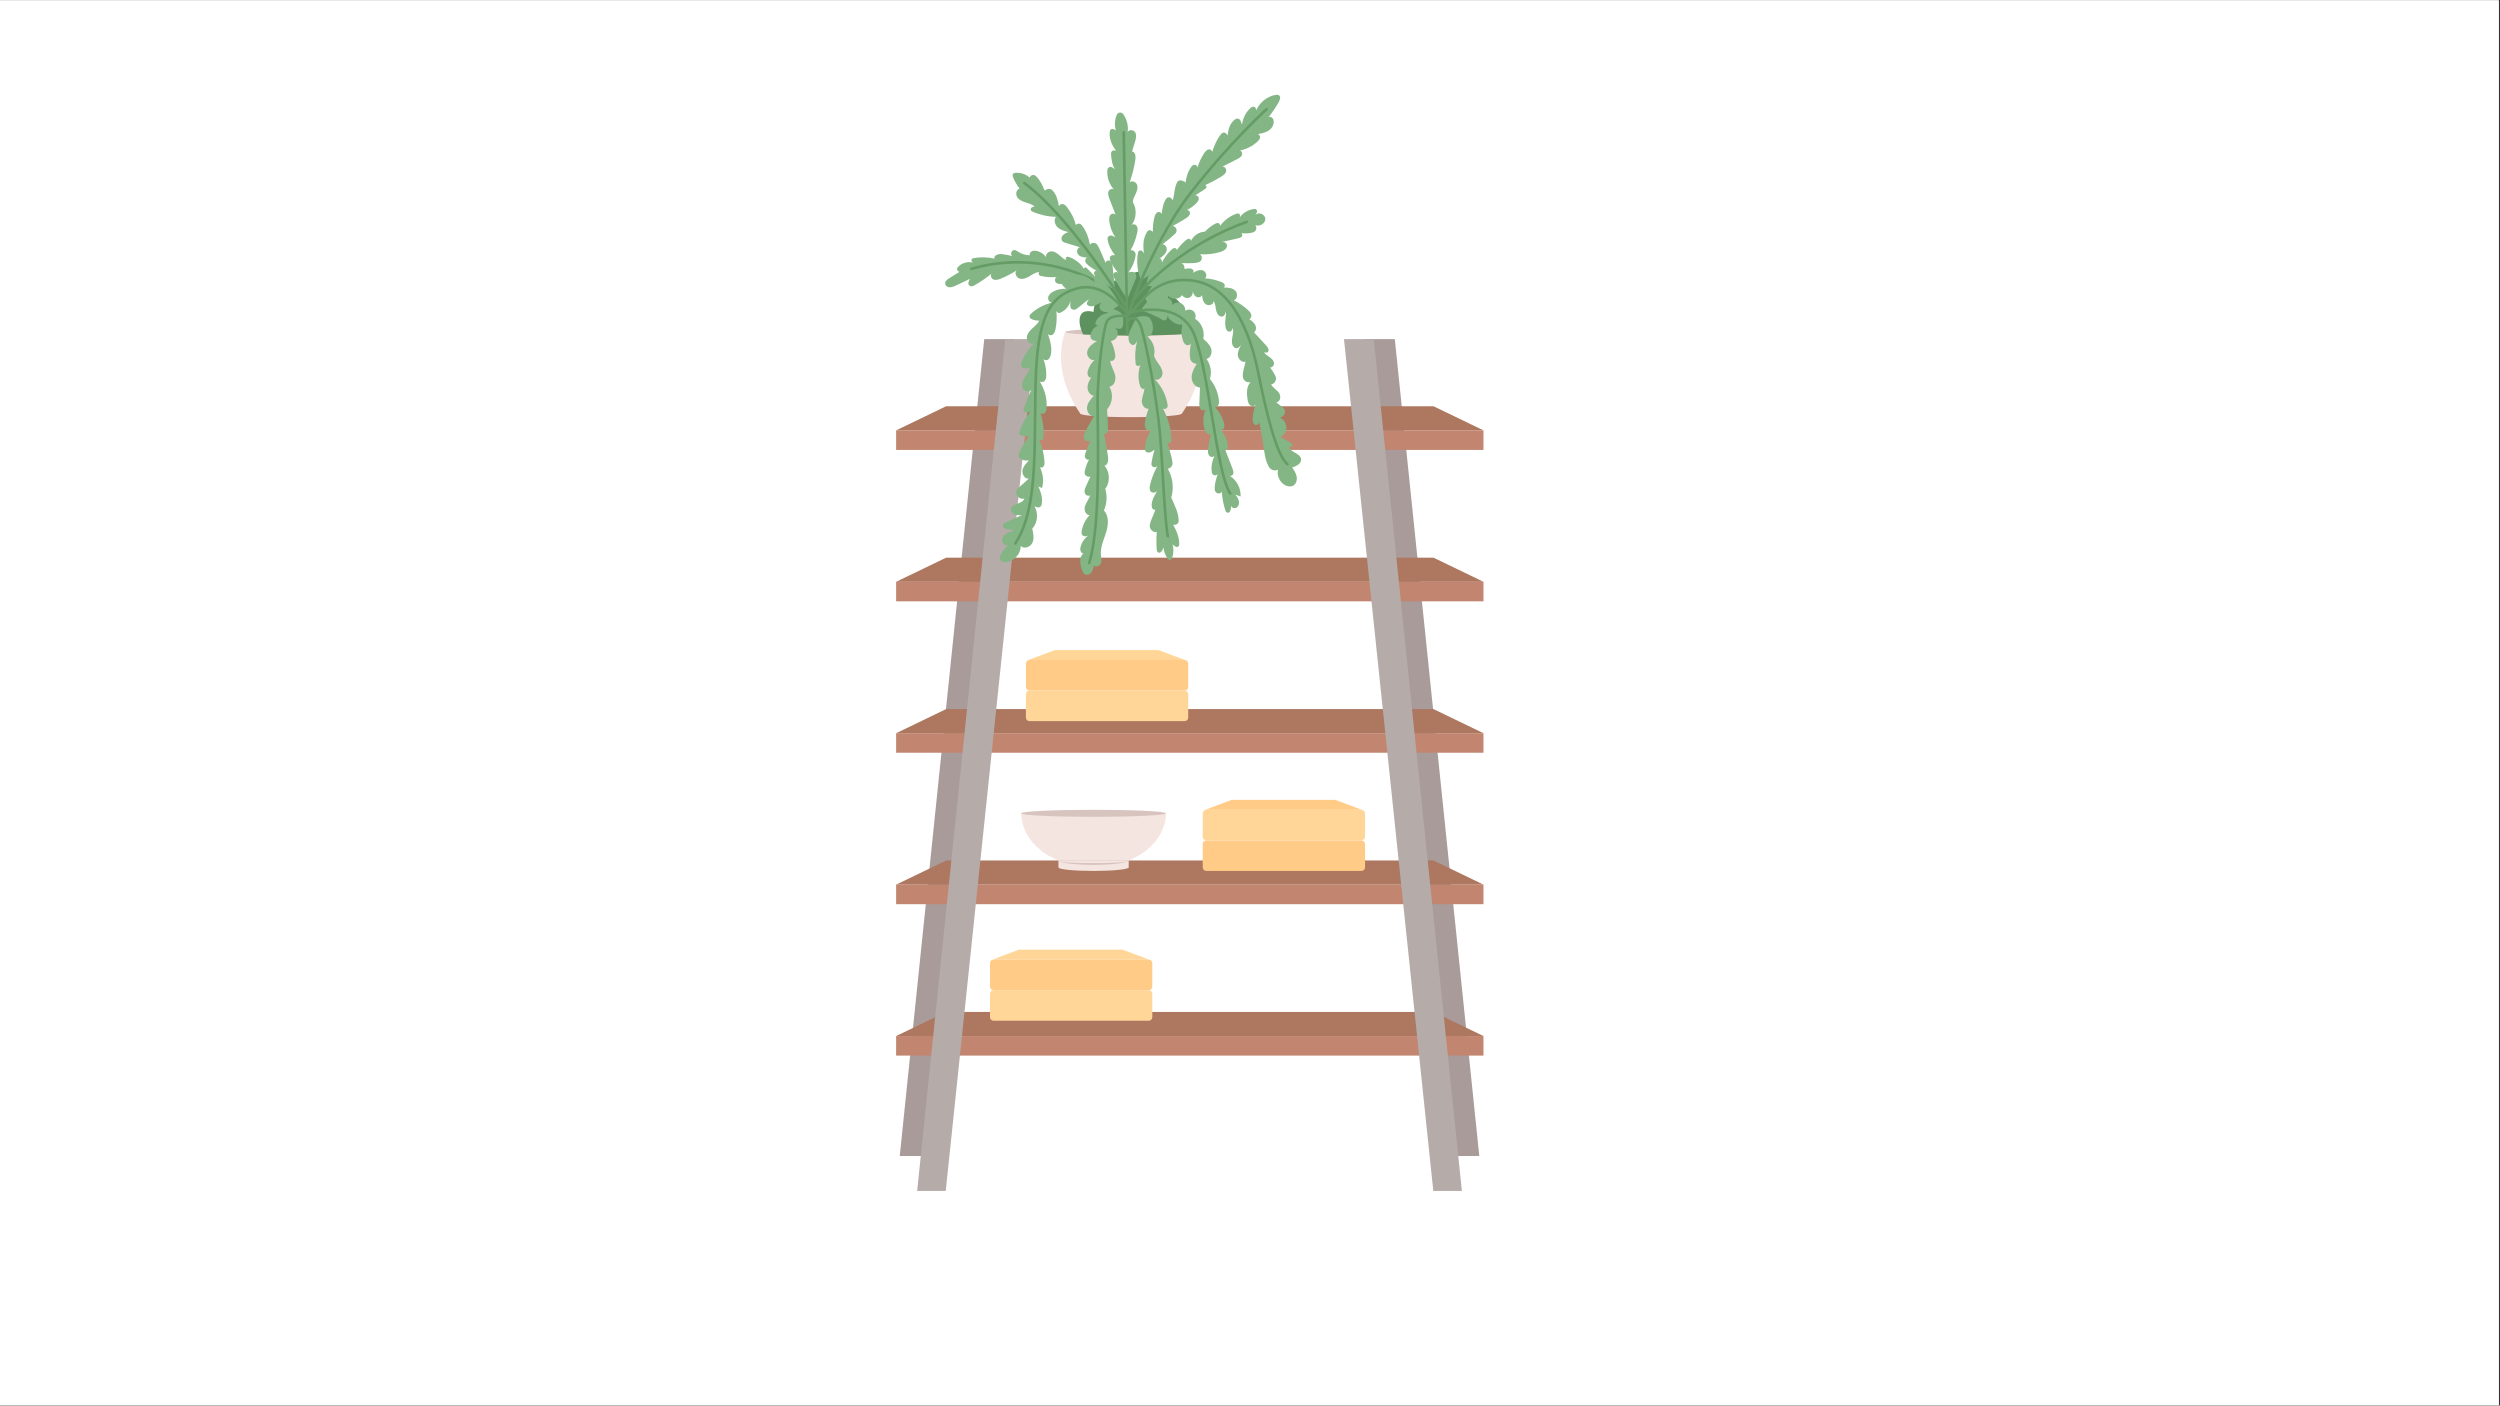 <svg xmlns="http://www.w3.org/2000/svg" xmlns:xlink="http://www.w3.org/1999/xlink" width="1366" zoomAndPan="magnify" viewBox="0 0 1024.5 576" height="768" preserveAspectRatio="xMidYMid meet" version="1.0"><rect x="0" y="0" width="1024.5" height="576" fill="#333333" stroke="none"/><defs><clipPath id="c0fffdbf62"><path d="M 0 0.141 L 1024 0.141 L 1024 575.859 L 0 575.859 Z M 0 0.141 " clip-rule="nonzero"/></clipPath><clipPath id="5e54acda1f"><path d="M 367.234 176.355 L 607.926 176.355 L 607.926 184.395 L 367.234 184.395 Z M 367.234 176.355 " clip-rule="nonzero"/></clipPath><clipPath id="76689aa05c"><path d="M 367.234 166.477 L 607.926 166.477 L 607.926 176.453 L 367.234 176.453 Z M 367.234 166.477 " clip-rule="nonzero"/></clipPath><clipPath id="c299781cb7"><path d="M 367.234 238.344 L 607.926 238.344 L 607.926 246.48 L 367.234 246.48 Z M 367.234 238.344 " clip-rule="nonzero"/></clipPath><clipPath id="0087e06ec4"><path d="M 367.234 228.465 L 607.926 228.465 L 607.926 238.441 L 367.234 238.441 Z M 367.234 228.465 " clip-rule="nonzero"/></clipPath><clipPath id="d709346383"><path d="M 367.234 300.43 L 607.926 300.43 L 607.926 308.562 L 367.234 308.562 Z M 367.234 300.43 " clip-rule="nonzero"/></clipPath><clipPath id="88b7eae33e"><path d="M 367.234 290.547 L 607.926 290.547 L 607.926 300.523 L 367.234 300.523 Z M 367.234 290.547 " clip-rule="nonzero"/></clipPath><clipPath id="5bc70aecbd"><path d="M 367.234 362.512 L 607.926 362.512 L 607.926 370.551 L 367.234 370.551 Z M 367.234 362.512 " clip-rule="nonzero"/></clipPath><clipPath id="acea825f10"><path d="M 367.234 352.535 L 607.926 352.535 L 607.926 362.609 L 367.234 362.609 Z M 367.234 352.535 " clip-rule="nonzero"/></clipPath><clipPath id="574b28be5a"><path d="M 367.234 424.5 L 607.926 424.5 L 607.926 432.637 L 367.234 432.637 Z M 367.234 424.5 " clip-rule="nonzero"/></clipPath><clipPath id="b025cd7026"><path d="M 367.234 414.621 L 607.926 414.621 L 607.926 424.598 L 367.234 424.598 Z M 367.234 414.621 " clip-rule="nonzero"/></clipPath><clipPath id="ed804b597a"><path d="M 375 138 L 425 138 L 425 488.039 L 375 488.039 Z M 375 138 " clip-rule="nonzero"/></clipPath><clipPath id="3d3e6793cf"><path d="M 550 138 L 600 138 L 600 488.039 L 550 488.039 Z M 550 138 " clip-rule="nonzero"/></clipPath><clipPath id="03cdc03841"><path d="M 466 38.789 L 525 38.789 L 525 116 L 466 116 Z M 466 38.789 " clip-rule="nonzero"/></clipPath></defs><g clip-path="url(#c0fffdbf62)"><path fill="#ffffff" d="M 0 0.141 L 1024.5 0.141 L 1024.5 576.141 L 0 576.141 Z M 0 0.141 " fill-opacity="1" fill-rule="nonzero"/><path fill="#ffffff" d="M 0 0.141 L 1024.5 0.141 L 1024.5 576.141 L 0 576.141 Z M 0 0.141 " fill-opacity="1" fill-rule="nonzero"/></g><path fill="#a89b9a" d="M 380.445 473.73 L 415.535 138.977 L 403.34 138.977 L 368.715 473.73 L 380.445 473.73 " fill-opacity="1" fill-rule="nonzero"/><path fill="#a89b9a" d="M 594.484 473.73 L 559.395 138.977 L 571.59 138.977 L 606.215 473.73 L 594.484 473.73 " fill-opacity="1" fill-rule="nonzero"/><g clip-path="url(#5e54acda1f)"><path fill="#c18570" d="M 607.926 184.379 L 367.234 184.379 L 367.234 176.371 L 607.926 176.371 L 607.926 184.379 " fill-opacity="1" fill-rule="nonzero"/></g><g clip-path="url(#76689aa05c)"><path fill="#ad7760" d="M 607.926 176.367 L 367.234 176.367 L 387.727 166.477 L 587.438 166.477 L 607.926 176.367 " fill-opacity="1" fill-rule="nonzero"/></g><g clip-path="url(#c299781cb7)"><path fill="#c18570" d="M 607.926 246.43 L 367.234 246.43 L 367.234 238.418 L 607.926 238.418 L 607.926 246.43 " fill-opacity="1" fill-rule="nonzero"/></g><g clip-path="url(#0087e06ec4)"><path fill="#ad7760" d="M 607.926 238.418 L 367.234 238.418 L 387.727 228.527 L 587.438 228.527 L 607.926 238.418 " fill-opacity="1" fill-rule="nonzero"/></g><g clip-path="url(#d709346383)"><path fill="#c18570" d="M 607.926 308.48 L 367.234 308.48 L 367.234 300.473 L 607.926 300.473 L 607.926 308.48 " fill-opacity="1" fill-rule="nonzero"/></g><g clip-path="url(#88b7eae33e)"><path fill="#ad7760" d="M 607.926 300.473 L 367.234 300.473 L 387.727 290.578 L 587.438 290.578 L 607.926 300.473 " fill-opacity="1" fill-rule="nonzero"/></g><g clip-path="url(#5bc70aecbd)"><path fill="#c18570" d="M 607.926 370.531 L 367.234 370.531 L 367.234 362.523 L 607.926 362.523 L 607.926 370.531 " fill-opacity="1" fill-rule="nonzero"/></g><g clip-path="url(#acea825f10)"><path fill="#ad7760" d="M 607.926 362.523 L 367.234 362.523 L 387.727 352.629 L 587.438 352.629 L 607.926 362.523 " fill-opacity="1" fill-rule="nonzero"/></g><g clip-path="url(#574b28be5a)"><path fill="#c18570" d="M 607.926 432.582 L 367.234 432.582 L 367.234 424.574 L 607.926 424.574 L 607.926 432.582 " fill-opacity="1" fill-rule="nonzero"/></g><g clip-path="url(#b025cd7026)"><path fill="#ad7760" d="M 607.926 424.574 L 367.234 424.574 L 387.727 414.68 L 587.438 414.68 L 607.926 424.574 " fill-opacity="1" fill-rule="nonzero"/></g><g clip-path="url(#ed804b597a)"><path fill="#b5aba9" d="M 411.957 138.977 L 375.855 488.039 L 387.562 488.039 L 424.156 138.977 L 411.957 138.977 " fill-opacity="1" fill-rule="nonzero"/></g><g clip-path="url(#3d3e6793cf)"><path fill="#b5aba9" d="M 562.973 138.977 L 599.074 488.039 L 587.367 488.039 L 550.773 138.977 L 562.973 138.977 " fill-opacity="1" fill-rule="nonzero"/></g><path fill="#f4e5e1" d="M 484.328 169.488 C 484.328 170.297 475.008 170.953 463.512 170.953 C 452.016 170.953 442.695 170.297 442.695 169.488 C 442.695 168.68 452.016 168.023 463.512 168.023 C 475.008 168.023 484.328 168.68 484.328 169.488 " fill-opacity="1" fill-rule="nonzero"/><path fill="#f4e5e1" d="M 490.508 136.047 C 490.508 136.047 497.176 150.691 484.328 169.488 L 442.695 169.488 C 429.848 150.691 436.516 136.047 436.516 136.047 L 490.508 136.047 " fill-opacity="1" fill-rule="nonzero"/><path fill="#d8c4bf" d="M 490.508 136.043 C 490.508 136.855 478.422 137.512 463.512 137.512 C 448.602 137.512 436.516 136.855 436.516 136.043 C 436.516 135.234 448.602 134.582 463.512 134.582 C 478.422 134.582 490.508 135.234 490.508 136.043 " fill-opacity="1" fill-rule="nonzero"/><path fill="#5d915d" d="M 476.414 118.715 C 476.414 116.625 475.824 111.289 469.023 111.148 C 462.227 111.004 460.312 115.488 460.312 115.488 C 458.922 114.316 452.074 114.629 449.961 120.043 C 448.434 123.949 448.117 127.855 448.117 127.855 C 448.117 127.855 443.781 126.336 442.684 129.57 C 441.586 132.801 443.895 137.055 443.895 137.055 C 448.816 137.336 455.785 137.512 463.512 137.512 C 472.594 137.512 480.625 137.27 485.52 136.895 C 486.023 136.332 486.465 135.695 486.715 135.016 C 487.582 132.629 485.848 130.051 485.848 130.051 C 486.496 123.68 476.414 118.715 476.414 118.715 " fill-opacity="1" fill-rule="nonzero"/><path fill="#84b685" d="M 452.555 117.125 C 450.797 115.363 447.383 111.863 445.625 110.105 C 445.371 109.852 445.078 109.578 444.719 109.586 C 444.359 109.586 444.043 110.07 444.305 110.312 C 442.855 107.898 440.48 106.062 437.793 105.234 C 437.074 105.012 436.434 105.824 436.867 106.441 C 436.918 106.516 436.973 106.582 437.035 106.641 C 435.879 106.227 434.984 105.316 434.051 104.516 C 433.117 103.715 432.008 102.969 430.777 103.012 C 429.551 103.055 428.328 104.258 428.711 105.43 C 427.652 103.836 425.801 102.801 423.891 102.73 C 422.797 102.688 421.391 103.844 422.203 104.578 C 420.508 104.645 418.793 104.172 417.371 103.25 C 416.816 102.891 416.246 102.445 415.586 102.465 C 414.465 102.5 413.906 104.246 414.801 104.926 C 413.359 104.547 411.891 104.277 410.41 104.121 C 409.047 103.977 407.066 104.707 407.574 105.977 C 404.691 105.332 401.684 105.277 398.777 105.801 C 398.16 105.91 397.879 106.645 398.266 107.145 L 398.629 107.609 C 396.43 107.008 393.938 107.844 392.457 109.555 C 392.008 110.07 392.148 110.867 392.75 111.188 L 393.18 111.414 C 391.785 112.277 390.387 113.148 388.992 114.016 C 388.113 114.559 387.117 115.312 387.355 116.406 C 387.48 116.984 387.945 117.422 388.508 117.602 C 389.641 117.961 390.715 117.473 391.719 117 C 393.664 116.086 395.613 115.172 397.559 114.258 C 396.961 115.133 396.395 116.43 397.344 117.09 C 397.809 117.41 398.426 117.418 398.922 117.148 C 401.656 115.648 404.238 113.879 406.625 111.875 C 405.637 112.367 406.027 114.047 407.039 114.496 C 408.047 114.945 409.219 114.566 410.242 114.145 C 412.473 113.223 414.617 112.098 416.645 110.793 C 415.578 111.758 416.434 113.734 417.812 114.152 C 419.188 114.574 420.652 113.941 421.891 113.207 C 423.129 112.473 424.363 111.59 425.797 111.461 L 425.676 111.816 C 425.496 112.355 425.82 112.926 426.375 113.059 C 428.641 113.586 430.992 113.734 433.309 113.496 C 432.238 113.461 432 115.227 432.844 115.891 C 433.688 116.555 434.887 116.406 435.945 116.227 C 437.461 115.965 438.977 115.703 440.496 115.445 C 440.02 115.66 440.02 116.395 440.375 116.777 C 440.727 117.16 441.281 117.27 441.797 117.344 C 443.98 117.652 446.219 117.609 448.391 117.223 C 449.477 118.344 451.523 118.293 452.555 117.125 " fill-opacity="1" fill-rule="nonzero"/><path fill="#659c65" d="M 453.43 118.238 C 453.32 118.238 453.215 118.207 453.121 118.145 C 453.059 118.102 447.008 114.004 437.254 111.059 C 428.262 108.34 414.191 106.074 398.207 110.699 C 397.914 110.781 397.609 110.613 397.527 110.324 C 397.441 110.031 397.609 109.727 397.902 109.645 C 405.082 107.566 412.484 106.672 419.902 106.984 C 425.836 107.238 431.793 108.258 437.609 110.02 C 447.516 113.016 453.68 117.195 453.738 117.234 C 453.988 117.406 454.055 117.75 453.883 118 C 453.777 118.156 453.605 118.238 453.43 118.238 " fill-opacity="1" fill-rule="nonzero"/><path fill="#84b685" d="M 456.969 118.715 C 456.633 115.996 456.293 112.012 455.957 109.297 C 455.844 108.398 455.668 107.395 454.918 106.891 C 454.168 106.391 452.824 107.09 453.184 107.918 C 451.855 105.262 451.176 102.75 449.695 100.387 C 449.137 99.5 447.945 99.246 447.082 99.836 C 446.855 99.988 446.695 100.148 446.684 100.312 C 446.09 97.309 445.117 94.52 443.227 92.191 C 442.719 91.562 441.781 91.441 441.168 91.965 C 441.047 92.066 440.961 92.176 440.922 92.301 C 440.242 89.66 439.02 87.156 437.348 85 C 436.895 84.418 436.363 83.824 435.645 83.645 C 434.93 83.457 434.016 83.891 433.973 84.629 C 433.531 82.016 432.938 79.711 431.281 78 C 430.688 77.383 429.758 77.211 428.988 77.582 C 428.633 77.758 428.25 77.914 428.059 78.055 C 427.23 75.848 426.133 73.691 424.469 72.113 C 423.676 71.359 422.367 71.68 421.988 72.707 L 421.965 72.77 C 420.352 71.34 418.129 70.617 415.984 70.832 C 415.805 70.855 415.629 70.898 415.473 70.988 C 414.734 71.406 414.957 72.254 415.238 72.898 C 415.918 74.461 416.789 75.945 417.824 77.301 C 416.48 77.645 416.094 79.555 416.812 80.746 C 417.535 81.934 418.922 82.523 420.246 82.941 C 421.57 83.359 422.98 83.715 424.012 84.648 C 423.605 84.668 423.207 84.789 422.855 84.988 C 422.195 85.367 422.27 86.34 422.961 86.648 C 426.027 88.027 429.367 88.789 432.727 88.871 C 431.727 90.133 432.266 92.113 433.453 93.203 C 434.641 94.293 436.277 94.715 437.84 95.098 C 436.887 95.461 435.883 95.855 435.312 96.746 C 435.051 97.16 434.934 97.656 435.027 98.137 C 435.211 99.051 435.961 99.297 436.66 99.512 C 438.645 100.121 440.625 100.734 442.605 101.344 C 441.285 101.473 441.016 103.52 441.953 104.461 C 442.887 105.398 444.348 105.504 445.672 105.555 C 444.996 105.609 444.598 106.426 444.746 107.09 C 444.895 107.75 445.414 108.262 445.934 108.695 C 447.043 109.617 448.273 110.395 449.586 110.996 C 449.023 110.656 448.289 111.332 448.32 111.988 C 448.355 112.641 448.855 113.172 449.348 113.602 C 450.789 114.875 455.191 117.98 456.969 118.715 " fill-opacity="1" fill-rule="nonzero"/><path fill="#659c65" d="M 461.188 124.246 C 459.379 121.375 454.598 113.93 448.395 105.48 C 441.078 95.516 430.227 82.059 420.09 74.578 C 419.848 74.398 419.504 74.449 419.324 74.695 C 419.145 74.938 419.195 75.281 419.438 75.461 C 438.645 89.633 460.816 125.719 461.039 126.082 C 461.086 126.16 461.152 126.219 461.223 126.262 L 461.188 124.246 " fill-opacity="1" fill-rule="nonzero"/><path fill="#84b685" d="M 461.906 122.641 C 460.688 120.613 457.168 115.383 456.27 113.23 C 455.805 112.117 457.059 111.008 458.055 111.688 C 458.121 111.734 458.184 111.789 458.238 111.848 C 456.797 110.004 455.328 108.27 454.809 106.117 C 454.641 105.41 455.113 104.707 455.832 104.594 C 456.324 104.52 456.805 104.496 457.035 104.715 C 455.484 102.844 454.266 100.508 453.879 98.094 C 453.715 97.066 454.703 96.223 455.68 96.582 C 456.188 96.766 456.672 96.984 457.066 97.227 C 455.73 95.262 454.871 92.977 454.594 90.617 C 454.48 89.691 454.5 88.641 455.145 87.965 C 455.789 87.293 457.23 87.48 457.336 88.41 C 456.438 86.094 455.539 83.777 454.645 81.461 C 454.266 80.492 453.891 79.402 454.273 78.43 C 454.66 77.461 456.211 77.008 456.73 77.914 C 454.602 75.75 453.531 72.617 453.805 69.602 C 453.887 68.656 454.91 68.109 455.742 68.57 C 456.18 68.812 456.598 69.094 456.988 69.41 C 455.781 67.793 455.535 65.672 455.328 63.66 C 455.254 62.93 455.164 61.133 457.379 61.762 C 455.566 59.449 454.324 56.465 454.84 53.66 C 454.965 52.973 455.73 52.609 456.352 52.934 L 457.277 53.41 C 456.637 51.34 456.797 49.047 457.66 47.059 C 458.133 45.98 459.605 45.797 460.289 46.758 C 461.836 48.941 462.527 51.738 462.086 54.383 C 462.23 53.023 464.484 53.023 465.184 54.199 C 465.879 55.371 465.5 56.863 465.105 58.168 C 464.707 59.469 464.309 60.773 463.91 62.078 C 465.246 62.199 465.48 64.055 465.277 65.383 C 464.789 68.562 464.008 71.695 462.945 74.734 C 463.812 73.832 465.496 74.512 465.949 75.676 C 466.402 76.84 465.992 78.156 465.465 79.285 C 464.938 80.422 464.277 81.543 464.219 82.793 C 466 85.715 465.73 89.746 463.578 92.406 C 464.027 91.605 465.363 91.844 465.852 92.621 C 466.34 93.398 466.223 94.402 466.035 95.297 C 465.516 97.828 464.605 100.273 463.344 102.523 L 463.43 102.516 C 464.586 102.426 465.523 103.426 465.371 104.578 C 465.023 107.133 463.996 109.602 462.398 111.633 C 463.492 111.34 464.848 111.109 465.457 112.316 C 465.734 112.863 465.738 113.508 465.52 114.082 L 461.906 122.641 " fill-opacity="1" fill-rule="nonzero"/><path fill="#659c65" d="M 461.48 137.508 C 461.801 137.508 462.125 137.508 462.449 137.508 C 462.492 137.43 462.516 137.34 462.516 137.246 L 461.051 54.266 C 461.047 53.965 460.801 53.723 460.504 53.723 C 460.5 53.723 460.496 53.723 460.492 53.723 C 460.191 53.727 459.949 53.98 459.953 54.281 L 461.418 137.262 C 461.418 137.352 461.445 137.434 461.48 137.508 " fill-opacity="1" fill-rule="nonzero"/><g clip-path="url(#03cdc03841)"><path fill="#84b685" d="M 467.59 115.027 C 466.168 111.656 465.574 107.109 466.391 103.406 C 466.547 102.691 467.398 102.363 467.977 102.812 C 468.355 103.102 468.664 103.465 468.848 103.938 C 468.277 100.754 468.434 97.41 470.219 94.793 C 470.512 94.363 471.062 94.203 471.539 94.402 C 471.988 94.586 472.418 94.852 472.461 95.164 C 472.367 93.125 472.57 91.078 473.062 89.102 C 473.266 88.273 473.594 87.371 474.355 86.988 C 475.121 86.609 476.309 87.273 476.039 88.082 C 476.227 85.688 476.621 83.387 477.852 81.48 C 478.367 80.68 479.531 80.641 480.125 81.387 L 480.641 82.039 C 481.332 79.289 481.242 77.047 482.355 74.746 C 482.684 74.062 483.469 73.734 484.188 73.961 C 484.965 74.203 485.805 74.465 485.84 74.961 C 486.133 72.379 486.863 69.988 488.461 68.027 C 488.922 67.465 489.766 67.359 490.32 67.824 C 490.605 68.062 490.785 68.363 490.73 68.68 C 491.336 66.602 492.254 64.613 493.445 62.805 C 493.934 62.055 494.586 61.273 495.477 61.211 C 496.367 61.148 497.188 62.383 496.5 62.953 C 497.504 59.93 498.57 57.18 500.531 54.793 C 500.992 54.234 501.824 54.156 502.375 54.625 C 502.734 54.93 503.047 55.262 503.109 55.633 C 503.258 52.848 504.145 50.301 506.219 48.855 C 506.988 48.316 508.062 48.66 508.395 49.535 L 508.961 51.027 C 509.402 48.238 510.625 45.707 512.781 44.008 C 513.418 43.504 514.371 43.742 514.672 44.496 C 514.859 44.969 514.867 45.469 514.559 45.859 C 515.816 42.203 519.211 39.367 523.043 38.836 C 523.402 38.785 523.773 38.84 524.078 39.039 C 524.965 39.613 524.578 40.797 524.117 41.645 C 522.852 43.961 521.363 46.16 519.688 48.199 C 520.215 47.414 521.516 48.109 521.82 49.008 C 522.379 50.641 521.387 52.48 519.957 53.453 C 518.527 54.426 516.762 54.727 515.059 55.008 C 515.723 54.75 516.43 55.508 516.387 56.223 C 516.348 56.934 515.836 57.523 515.312 58.008 C 513.297 59.895 510.742 61.184 508.031 61.691 C 508.871 61.758 509.242 62.906 508.875 63.664 C 508.504 64.422 507.703 64.855 506.953 65.238 C 504.848 66.305 502.738 67.371 500.633 68.438 C 501.531 67.852 502.707 69.086 502.492 70.133 C 502.277 71.184 501.301 71.871 500.387 72.434 C 498.211 73.762 495.949 74.953 493.621 75.992 C 493.965 75.691 494.527 76.191 494.449 76.645 C 494.363 77.098 493.945 77.395 493.559 77.645 C 492.199 78.516 490.84 79.387 489.484 80.258 C 490.102 79.691 491.188 80.391 491.254 81.227 C 491.32 82.062 490.746 82.805 490.156 83.395 C 488.926 84.621 487.457 85.609 485.863 86.285 C 486.484 85.566 487.77 86.52 487.645 87.465 C 487.52 88.406 486.645 89.043 485.84 89.551 C 484.121 90.637 482.367 91.656 480.574 92.609 C 480.676 92.633 480.773 92.66 480.871 92.688 C 482.219 93.09 482.613 94.816 481.586 95.777 C 479.93 97.328 478.184 98.777 476.359 100.125 C 477.488 100.035 478.316 101.371 478.121 102.488 C 477.926 103.609 477.059 104.477 476.184 105.195 C 475.305 105.914 474.344 106.598 473.816 107.602 C 474.445 107.395 475.047 108.156 474.953 108.816 C 474.859 109.473 474.34 109.977 473.844 110.414 C 472.109 111.945 469.531 113.773 467.59 115.027 " fill-opacity="1" fill-rule="nonzero"/></g><path fill="#659c65" d="M 519.457 44.383 C 519.254 44.156 518.906 44.141 518.68 44.348 C 518.531 44.48 503.336 58.285 487.391 78.832 C 478.203 90.676 470.727 106.457 467.086 114.812 C 465.777 117.812 463.57 123.902 462.34 127.348 L 462.395 130.395 C 462.434 130.348 462.465 130.293 462.484 130.234 C 462.523 130.129 466.234 119.516 468.094 115.25 C 471.711 106.945 479.145 91.254 488.258 79.508 C 504.141 59.039 519.266 45.297 519.418 45.16 C 519.645 44.957 519.66 44.609 519.457 44.383 " fill-opacity="1" fill-rule="nonzero"/><path fill="#84b685" d="M 458.797 124.883 C 457.93 122.129 453.457 116.516 452.074 114.629 C 451.242 113.488 449.609 112.262 448.637 113.289 C 447.914 114.047 448.422 115.285 448.961 116.188 C 446.496 113.914 443.031 111.496 440.105 113.133 L 441.051 115.387 C 440.012 115.035 439.16 114.273 438.164 113.816 C 437.164 113.355 435.812 113.293 435.129 114.152 C 434.066 115.48 435.535 117.32 436.879 118.367 C 435.105 118.234 433.297 118.602 431.719 119.422 C 430.75 119.926 429.805 120.684 429.555 121.75 C 429.309 122.812 430.121 124.133 431.211 124.016 C 427.855 124.73 424.719 126.41 422.254 128.793 C 421.68 129.348 421.832 130.312 422.547 130.672 C 423.566 131.18 424.719 131.438 425.859 131.391 C 425.227 132.758 423.969 133.707 422.867 134.734 C 421.766 135.766 420.73 137.082 420.781 138.586 C 420.836 140.094 422.586 141.492 423.863 140.695 C 421.395 142.949 419.523 145.852 418.469 149.027 C 418.129 150.051 418.949 151.094 420.027 150.996 L 422.098 150.805 C 421.676 152.301 420.609 153.504 419.805 154.832 C 419 156.156 418.457 157.855 419.168 159.234 C 419.879 160.613 422.309 160.895 422.836 159.438 C 421.473 162.121 420.336 164.926 419.453 167.809 C 419.234 168.516 419.832 169.211 420.57 169.109 C 421.188 169.023 421.793 168.84 422.348 168.559 C 420.297 171.086 418.707 173.992 417.684 177.086 C 417.531 177.543 417.746 178.043 418.18 178.258 C 419.305 178.809 420.605 178.992 421.836 178.754 C 420.027 180.816 418.59 183.203 417.609 185.766 C 417.539 185.945 417.484 186.137 417.461 186.328 C 417.203 188.395 419.797 188.852 421.656 188.715 C 420.496 189.879 419.273 191.156 419.008 192.781 C 418.742 194.406 419.98 196.355 421.609 196.141 C 420.395 197.223 419.18 198.309 417.965 199.395 C 417.406 199.891 416.832 200.414 416.555 201.102 C 415.832 202.887 418.023 205.027 419.789 204.258 C 419.164 206.684 414.445 206.207 414.246 208.723 C 414.188 209.418 414.547 210.086 415.121 210.488 C 416.215 211.262 417.52 211.16 418.766 211.051 C 416.418 212.117 414.078 213.199 411.746 214.301 C 411.574 214.383 411.406 214.488 411.277 214.633 C 410.426 215.531 411.539 216.648 412.578 216.863 C 413.52 217.055 414.594 216.957 415.332 217.574 C 414.195 217.863 413.031 218.172 412.09 218.859 C 411.145 219.551 410.457 220.727 410.688 221.871 C 410.922 223.02 412.332 223.875 413.34 223.285 C 411.918 224.414 410.762 225.879 410.008 227.531 C 409.793 227.996 409.711 228.52 409.809 229.023 C 410.027 230.156 410.895 230.344 411.688 230.359 C 415.188 230.422 418.391 227.172 418.277 223.672 C 419.535 225.176 422.23 224.227 423.059 222.449 C 423.891 220.676 423.457 218.594 423.008 216.684 C 425.227 214.254 425.621 210.34 423.934 207.512 L 425.023 207.887 C 425.816 208.156 426.664 207.672 426.848 206.855 C 427.395 204.367 426.645 201.77 425.52 199.348 L 427.027 200 C 427.812 197.164 427.484 194.035 426.129 191.426 C 426.605 191.844 427.41 191.562 427.746 191.023 C 428.082 190.488 428.074 189.812 428.031 189.184 C 427.832 186.074 427.09 183.004 425.855 180.145 L 426.285 180.309 C 426.887 180.539 427.539 180.121 427.586 179.48 C 427.855 176.039 427.434 172.543 426.352 169.266 C 426.816 169.828 427.781 169.656 428.258 169.113 C 428.738 168.566 428.848 167.797 428.895 167.07 C 429.133 163.16 428.039 159.188 425.828 155.953 C 426.172 156.762 427.438 156.75 428.047 156.117 C 428.656 155.488 428.766 154.531 428.773 153.652 C 428.793 151.289 428.328 148.918 427.418 146.734 C 427.543 147.531 428.641 147.852 429.348 147.461 C 430.051 147.074 430.402 146.258 430.586 145.473 C 431.297 142.469 430.285 139.363 429.289 136.441 C 429.367 137.328 430.648 137.641 431.379 137.141 C 432.109 136.637 432.387 135.699 432.562 134.828 C 433.059 132.375 433.164 129.848 432.879 127.359 C 432.98 127.938 433.695 128.371 434.297 128.262 C 436.711 127.18 438.012 125.637 438.785 123.109 C 438.578 123.953 438.508 125.176 438.711 126.008 C 438.98 127.121 440.555 127.004 440.934 126.742 C 442.883 125.391 444.305 123.949 446.254 122.598 C 445.926 123.188 444.871 124.375 445.719 125.07 C 446.562 125.77 447.836 125.59 448.844 125.156 C 449.852 124.723 450.789 124.07 451.871 123.898 C 450.68 124.109 450.219 125.805 450.914 126.797 C 451.609 127.789 453.016 128.059 454.188 127.766 C 455.363 127.469 457.832 125.613 458.797 124.883 " fill-opacity="1" fill-rule="nonzero"/><path fill="#659c65" d="M 416.105 223.25 C 416.004 223.25 415.898 223.223 415.805 223.16 C 415.551 222.996 415.48 222.656 415.645 222.402 C 423.285 210.641 423.453 191.488 423.629 171.211 C 423.672 166.434 423.715 161.492 423.852 156.535 C 424.219 143.297 425.66 134.375 428.383 128.461 C 431.012 122.758 434.93 119.438 441.082 117.699 C 449.434 115.336 456.02 120.957 459.203 124.516 C 460.281 125.719 462.16 127.488 462.18 127.504 C 462.398 127.711 462.41 128.059 462.203 128.281 C 461.996 128.504 461.648 128.512 461.426 128.305 C 461.348 128.23 459.496 126.488 458.387 125.25 C 455.375 121.879 449.156 116.555 441.383 118.754 C 435.562 120.402 431.863 123.535 429.379 128.922 C 426.719 134.695 425.312 143.477 424.949 156.566 C 424.812 161.512 424.77 166.445 424.727 171.223 C 424.637 181.664 424.551 191.535 423.516 200.352 C 422.352 210.297 420.145 217.492 416.566 223 C 416.461 223.16 416.285 223.25 416.105 223.25 " fill-opacity="1" fill-rule="nonzero"/><path fill="#84b685" d="M 460.18 129.641 C 460.004 127.75 455.859 126.141 453.613 126.336 C 453.258 126.367 453.027 126.734 453.148 127.074 C 453.324 127.566 453.637 128.012 454.047 128.336 C 451.797 128.43 449.719 130.027 448.934 132.121 C 448.715 132.703 449.121 133.34 449.742 133.367 C 450.047 133.383 450.355 133.348 450.648 133.266 C 448.645 133.629 447.113 135.496 446.859 137.484 C 446.727 138.516 447.461 139.457 448.488 139.609 L 449.535 139.762 C 447.891 140.785 446.113 141.969 445.582 143.832 C 445.055 145.695 446.789 148.125 448.594 147.422 C 447.246 148.668 446.254 150.289 445.75 152.055 C 445.41 153.258 446.055 155.164 447.203 154.664 C 446.367 155.934 445.637 157.363 445.676 158.883 C 445.711 160.402 446.746 161.988 448.254 162.176 C 447.031 163.512 445.754 164.961 445.484 166.754 C 445.215 168.543 446.484 170.676 448.293 170.574 C 447.164 172.457 446.086 174.363 445.055 176.297 C 444.445 177.438 443.844 178.785 444.371 179.965 C 444.898 181.141 447.121 181.191 447.176 179.906 C 446.352 181.676 445.602 183.48 444.938 185.316 C 444.691 185.996 444.453 186.734 444.656 187.426 C 444.859 188.121 445.707 188.66 446.32 188.281 C 445.438 189.848 444.82 191.566 444.5 193.336 C 444.309 194.379 445.098 195.344 446.152 195.359 L 446.812 195.367 C 446.234 196.641 445.66 197.91 445.082 199.184 C 444.688 200.051 444.285 201.004 444.516 201.93 C 444.746 202.852 445.949 203.555 446.684 202.949 C 446.336 204.555 445.125 205.84 444.625 207.398 C 444.121 208.965 444.926 211.207 446.562 211.082 C 444.707 212.969 443.52 215.492 443.215 218.121 C 443.102 219.07 443.918 219.891 444.871 219.777 C 445.234 219.73 445.594 219.633 445.926 219.484 C 444.297 220.703 443.133 222.535 442.723 224.535 C 442.508 225.59 443.219 227.188 444.152 226.645 C 442.035 228.113 442.578 231.348 443.477 233.762 C 443.766 234.531 444.105 235.352 445.082 235.527 C 445.711 235.641 446.352 235.426 446.836 235.004 C 447.797 234.164 448.047 232.891 448.266 231.684 C 448.98 232.668 450.688 231.977 451.121 230.84 C 451.555 229.707 451.223 228.445 451.137 227.234 C 450.914 224.102 452.367 221.129 453.301 218.129 C 454.23 215.129 454.52 211.496 452.391 209.184 C 453.609 206.422 453.805 203.215 452.922 200.328 C 455.031 197.617 454.891 193.398 452.602 190.84 C 454.074 190.617 454.277 188.59 454.07 187.113 C 453.633 183.996 453.094 180.887 452.449 177.805 C 453.453 178.266 454.094 176.68 454.066 175.574 C 454 172.961 453.871 170.348 453.676 167.734 C 455.949 165.285 456.352 161.297 454.613 158.441 C 456.652 158.254 457.457 155.559 456.941 153.578 C 456.43 151.594 455.145 149.828 454.941 147.789 C 455.582 148.168 456.457 147.73 456.793 147.066 C 457.129 146.402 457.066 145.609 456.945 144.875 C 456.648 143.082 456.07 141.332 455.234 139.715 C 456.465 139.629 457.598 138.723 457.953 137.539 C 458.309 136.359 457.867 134.98 456.891 134.227 C 457.984 134.746 459.137 135.184 459.84 134.207 C 460.539 133.227 460.289 130.836 460.18 129.641 " fill-opacity="1" fill-rule="nonzero"/><path fill="#659c65" d="M 446.355 231.305 C 446.301 231.305 446.246 231.297 446.191 231.281 C 445.902 231.191 445.742 230.883 445.832 230.594 C 449.941 217.43 449.52 187.895 449.297 172.027 C 449.254 169.242 449.223 166.84 449.223 165.094 C 449.223 153.441 451.449 134.539 453.191 131.387 C 455.055 128.02 461.605 128.984 461.887 129.023 C 462.184 129.07 462.391 129.352 462.344 129.652 C 462.297 129.949 462.02 130.156 461.719 130.109 C 461.66 130.102 455.645 129.219 454.152 131.918 C 452.504 134.898 450.32 153.812 450.32 165.094 C 450.32 166.832 450.352 169.234 450.395 172.012 C 450.621 187.941 451.043 217.586 446.879 230.922 C 446.805 231.156 446.59 231.305 446.355 231.305 " fill-opacity="1" fill-rule="nonzero"/><path fill="#84b685" d="M 465.5 130.277 C 465.02 131.863 462.703 135.609 462.516 137.254 C 462.359 138.594 462.391 140.156 463.426 141.02 C 464.461 141.883 465.336 141.109 466.023 139.652 C 465.18 142.801 465.043 145.859 465.383 149.047 C 465.414 149.34 465.555 149.617 465.797 149.789 C 466.367 150.191 467.203 149.941 467.434 149.281 C 466.324 152.152 466.258 155.41 467.25 158.324 C 467.52 159.117 468.766 159.867 468.949 159.047 C 468.984 160.766 468.066 162.371 467.922 164.082 C 467.777 165.793 469.09 167.902 470.738 167.43 C 470.027 169.168 469.52 170.988 469.234 172.84 C 469.066 173.906 469.016 175.117 469.727 175.93 C 470.434 176.742 472.137 176.539 472.219 175.465 C 470.492 177.895 469.426 180.793 469.176 183.762 C 469.145 184.137 469.223 184.52 469.418 184.836 C 470.215 186.125 472.105 185.199 473.195 184.215 C 472.559 186.098 472.109 188.051 471.852 190.023 C 471.711 191.098 472.879 191.867 473.816 191.324 C 473.984 191.227 474.145 191.121 474.297 191.004 C 472.961 193.383 471.957 195.945 471.32 198.602 C 471.09 199.562 470.945 200.699 471.594 201.449 C 472.246 202.195 473.875 201.918 474.355 201.031 C 472.965 203.336 471.773 205.227 471.969 207.609 C 472.027 208.371 472.672 208.953 473.438 208.965 C 472.641 211.367 471.629 212.891 471.215 214.938 C 470.965 216.188 471.656 217.453 472.848 217.914 C 473.402 218.129 473.891 218.219 474.059 217.867 C 473.836 220.379 473.832 222.91 474.051 225.426 C 474.078 225.762 474.227 226.086 474.488 226.297 C 475.457 227.094 476.551 225.5 476.777 224.281 C 476.93 225.992 477.559 227.652 478.562 229.047 C 479.035 229.703 480.055 229.535 480.32 228.77 C 480.988 226.852 481.043 224.719 480.445 222.781 C 480.562 223.293 481.215 223.727 481.887 224.062 C 482.48 224.359 483.18 223.949 483.227 223.285 C 483.426 220.418 482.125 217.477 480.711 214.926 C 480.816 215.312 483.027 215.082 483.027 213.562 C 483.027 210.137 481.332 207.055 479.988 203.902 C 481.156 199.992 480.617 195.602 478.539 192.086 C 479.77 191.922 480.637 190.797 480.477 189.566 C 480.102 186.676 479.156 184.172 478.32 181.152 C 478.359 181.711 479.23 181.84 479.625 181.438 C 480.016 181.035 480.039 180.41 480.02 179.848 C 479.871 175.504 478.668 171.199 476.543 167.406 C 477.484 167.992 478.672 167.172 478.516 166.078 C 477.941 162.098 476.066 158.305 473.223 155.457 C 474.5 156.105 476.102 154.891 476.34 153.477 C 476.574 152.062 475.867 150.668 475.059 149.484 C 474.25 148.301 473.293 147.164 472.926 145.777 C 473.609 142.918 472.488 139.711 470.172 137.898 C 472.039 137.918 472.699 135.387 472.418 133.543 C 472.223 132.293 471.84 131.004 470.934 130.117 C 470.031 129.234 466.508 129.512 465.5 130.277 " fill-opacity="1" fill-rule="nonzero"/><path fill="#659c65" d="M 478.555 220.32 C 478.293 220.32 478.059 220.133 478.016 219.863 C 477.109 214.586 476.582 205.484 476.02 195.848 C 475.668 189.84 475.309 183.625 474.836 178.078 C 473.594 163.383 469.184 141.352 467.293 134.73 C 466.688 132.609 465.82 131.332 464.785 131.043 C 463.559 130.699 462.352 131.797 462.34 131.809 C 462.121 132.016 461.773 132 461.566 131.781 C 461.359 131.559 461.371 131.215 461.59 131.008 C 461.66 130.945 463.246 129.48 465.07 129.984 C 466.52 130.383 467.621 131.879 468.352 134.43 C 470.25 141.086 474.68 163.227 475.93 177.984 C 476.402 183.547 476.766 189.77 477.113 195.785 C 477.676 205.391 478.203 214.461 479.098 219.68 C 479.148 219.98 478.945 220.262 478.648 220.312 C 478.617 220.316 478.586 220.32 478.555 220.32 " fill-opacity="1" fill-rule="nonzero"/><path fill="#84b685" d="M 469.68 116.992 C 470.18 113.723 472.004 108.098 474.844 106.105 C 475.211 105.848 475.727 105.977 475.918 106.379 C 476.102 106.758 476.223 107.152 476.176 107.578 C 477.129 105.609 478.449 103.824 480.051 102.34 C 480.414 102.004 480.828 101.664 481.324 101.637 C 481.816 101.605 482.355 102.055 482.223 102.535 C 483.266 101.043 484.5 99.688 485.883 98.508 C 486.281 98.164 486.746 97.824 487.27 97.848 C 487.789 97.875 488.277 98.492 487.984 98.926 C 488.945 96.637 491.309 95.008 493.789 94.926 C 495.051 93.57 496.547 92.434 498.188 91.578 C 498.699 91.312 500.102 91.152 499.941 92.621 C 501.727 90.238 504.207 88.301 507.047 87.48 C 507.668 87.301 508.262 87.828 508.168 88.465 L 508.086 89.02 C 509.477 87.105 511.719 85.863 514.062 85.625 C 514.832 85.547 515.387 86.34 515.051 87.031 L 514.52 88.125 C 515.684 86.629 518.547 87.852 518.535 89.75 C 518.527 91.645 516.168 92.957 514.406 92.258 L 514.484 92.359 C 515.23 93.344 514.801 94.781 513.629 95.18 C 512.027 95.723 510.238 95.754 508.508 95.52 C 509.09 95.59 509.258 96.445 508.906 96.914 C 508.555 97.379 507.938 97.539 507.367 97.668 C 505.168 98.164 502.973 98.664 500.777 99.16 C 502.156 99.023 503.164 100.074 502.727 101.254 C 502.293 102.434 500.973 103.004 499.762 103.348 C 497.152 104.09 494.414 104.375 491.711 104.188 C 491.766 104.23 491.824 104.277 491.883 104.328 C 492.973 105.285 492.574 107.086 491.176 107.477 C 488.855 108.129 486.266 107.75 483.699 107.852 C 485.027 107.699 485.805 109.582 485.168 110.754 C 484.531 111.93 483.012 113.184 481.727 113.547 C 480.027 114.031 478.438 113.668 476.688 113.914 L 477.105 114.43 C 477.398 114.797 477.348 115.332 476.988 115.637 C 475.133 117.199 471.898 117.73 469.68 116.992 " fill-opacity="1" fill-rule="nonzero"/><path fill="#659c65" d="M 464.672 123.07 C 464.539 123.07 464.402 123.023 464.301 122.926 C 464.078 122.719 464.062 122.371 464.27 122.148 C 464.777 121.598 465.508 120.781 466.281 119.914 C 467.5 118.551 468.762 117.137 469.504 116.387 C 474.656 111.16 488.992 98.168 510.816 90.371 C 511.102 90.27 511.414 90.418 511.516 90.703 C 511.617 90.988 511.469 91.305 511.184 91.406 C 489.578 99.125 475.383 111.988 470.285 117.156 C 469.562 117.891 468.254 119.355 467.102 120.645 C 466.324 121.516 465.59 122.34 465.074 122.895 C 464.965 123.012 464.82 123.07 464.672 123.07 " fill-opacity="1" fill-rule="nonzero"/><path fill="#84b685" d="M 469.023 121.93 C 470.77 118.699 475.633 112.441 479.688 110.438 C 480.445 110.062 481.273 110.789 480.996 111.586 C 480.773 112.234 480.555 112.883 480.25 113.543 C 481.844 111.359 484.516 110.004 487.219 109.996 C 487.812 109.996 488.461 110.082 488.863 110.516 C 489.27 110.949 489.199 111.816 488.633 111.98 C 489.879 111.207 491.305 110.402 492.734 110.742 C 494.16 111.082 495.012 113.27 493.758 114.035 C 496.066 114.188 498.352 114.707 500.5 115.57 C 501 115.773 501.523 116.02 501.797 116.484 C 502.066 116.949 501.922 117.688 501.402 117.824 C 503.062 117.832 504.895 117.902 506.121 119.023 C 507.352 120.148 507.195 122.699 505.562 123.02 C 507.691 124.086 509.668 125.445 511.426 127.051 C 511.988 127.562 512.547 128.133 512.754 128.863 C 512.961 129.594 512.684 130.516 511.973 130.781 C 512.898 131.438 513.855 132.129 514.379 133.137 C 514.902 134.145 514.832 135.555 513.914 136.223 C 515.512 137.949 517.109 139.672 518.707 141.398 C 519.32 142.059 519.973 142.848 519.844 143.738 C 519.715 144.625 518.52 144.684 517.953 144.242 C 518.426 145.137 519.332 145.699 520.164 146.273 C 520.996 146.848 521.84 147.562 522.055 148.551 C 522.27 149.539 521.457 150.758 520.469 150.555 C 521.324 151.645 522.062 152.832 522.668 154.078 C 523.324 155.434 522.598 157.055 521.156 157.484 L 520.887 157.562 C 521.691 158.961 523.277 159.75 524.184 161.078 C 525.094 162.41 524.625 164.883 523.016 164.781 C 523.855 165.621 524.941 166.332 525.863 167.141 C 526.977 168.121 526.793 169.91 525.512 170.66 L 524.566 171.211 C 526.09 171.871 527.152 173.473 527.176 175.133 C 527.199 176.789 526.176 178.418 524.672 179.117 C 526.035 179.902 528.035 180.742 529.254 181.734 C 530.555 182.789 528.152 183.543 528.176 183.094 C 528.84 185.473 532.945 185.727 533.18 188.184 C 533.352 189.98 531.266 191.039 529.547 191.582 C 530.348 192.773 531.168 194.02 531.395 195.441 C 531.621 196.859 531.082 198.512 529.777 199.117 C 528.828 199.555 527.691 199.355 526.762 198.891 C 524.488 197.75 523.172 194.977 523.727 192.496 L 523.594 192.551 C 522.289 193.102 520.781 192.602 520.047 191.387 C 518.16 188.266 518.148 184.504 517.441 180.559 C 516.98 177.965 516.516 175.375 516.055 172.781 C 516.195 173.773 514.832 174.582 514.031 173.98 C 513.434 173.531 513.352 172.676 513.363 171.93 C 513.402 169.781 513.82 167.645 514.59 165.637 C 514.328 166.531 512.984 166.652 512.277 166.047 C 511.57 165.441 511.355 164.449 511.215 163.527 C 510.848 161.133 510.801 158.395 512.453 156.621 C 512.211 156.668 511.977 156.68 511.754 156.676 C 510.41 156.648 509.344 155.535 509.297 154.191 C 509.227 152.227 509.918 150.629 510.43 148.195 C 508.973 148.715 507.43 147.23 507.273 145.691 C 507.117 144.152 507.883 142.688 508.629 141.332 C 507.633 142.621 506.598 143.195 505.648 142.238 C 504.695 141.277 504.727 139.73 504.969 138.402 C 505.211 137.07 505.602 135.676 505.16 134.402 C 504.996 135.449 504.078 136.375 503.164 135.723 C 502.246 135.07 502.129 133.781 502.094 132.656 C 502.043 130.992 502.473 129.289 502.422 127.625 C 502.02 129.129 501.312 130.043 500.168 129.66 C 499.023 129.277 498.492 127.969 498.285 126.781 C 498.078 125.59 498.031 124.305 497.312 123.332 C 497.488 124.762 495.352 125.527 494.176 124.695 C 492.996 123.863 492.68 122.27 492.586 120.832 C 492.395 121.863 490.887 122.121 490.043 121.504 C 489.195 120.887 488.867 119.797 488.594 118.785 C 489.117 119.867 488.633 121.332 487.566 121.887 C 486.496 122.441 485.023 121.996 484.438 120.941 C 483.27 122.789 480.199 122.953 478.84 121.246 C 478.84 121.246 477.602 124.535 476.242 124.906 C 474.887 125.277 473.184 124.797 472.652 123.492 C 472.844 123.984 472.844 125.266 472.152 125.613 C 470.848 126.652 469.863 122.684 469.023 121.93 " fill-opacity="1" fill-rule="nonzero"/><path fill="#659c65" d="M 527.59 190.785 C 527.465 190.785 527.336 190.742 527.234 190.656 C 522.402 186.582 518.207 168.324 515.098 152.875 C 513.211 143.504 510.48 135.668 506.988 129.59 C 502.547 121.863 496.961 117.234 490.395 115.836 C 478.91 113.387 471.91 119.539 469.434 122.297 C 468.801 123.004 463.672 128.535 463.453 128.77 C 463.246 128.992 462.898 129.004 462.68 128.801 C 462.457 128.594 462.441 128.246 462.648 128.023 C 462.703 127.965 467.988 122.262 468.617 121.562 C 471.223 118.66 478.578 112.191 490.625 114.758 C 497.508 116.227 503.336 121.035 507.938 129.043 C 511.492 135.223 514.262 143.168 516.172 152.656 C 519.012 166.742 523.316 185.918 527.941 189.816 C 528.172 190.012 528.203 190.359 528.008 190.59 C 527.898 190.719 527.742 190.785 527.59 190.785 " fill-opacity="1" fill-rule="nonzero"/><path fill="#84b685" d="M 467.59 127.102 C 469.738 127.867 474.168 129.594 476.438 131.133 C 477.008 131.52 477.789 131.32 478.113 130.715 C 478.402 130.164 478.465 129.492 478.203 128.926 C 479.191 131.426 481.832 133.172 484.516 133.102 C 484.023 135.09 484.066 137.211 484.641 139.18 C 484.879 140.004 485.258 140.859 486.004 141.277 C 486.75 141.695 487.922 141.387 488.078 140.547 C 487.684 142.723 487.367 144.781 487.691 146.805 C 487.91 148.152 489.109 149.113 490.473 149.059 C 489.434 150.777 488.363 152.602 488.332 154.605 C 488.301 156.613 489.75 158.793 491.754 158.789 C 491.672 160.898 491.586 163.012 491.5 165.125 C 491.465 166.008 491.453 166.977 492.008 167.668 C 492.562 168.359 493.902 168.395 494.172 167.551 C 492.938 170.281 492.793 173.484 493.781 176.316 C 494.176 177.445 495.516 178.684 496.359 177.832 C 495.676 179.898 495.242 182.043 495.066 184.215 C 494.992 185.133 495.004 186.16 495.625 186.84 C 496.246 187.52 497.676 187.375 497.801 186.461 C 496.793 188.809 496.191 191.254 496.625 193.672 C 496.801 194.66 497.988 195.148 498.77 194.52 C 498.918 194.398 499.031 194.254 499.082 194.082 C 498.359 196.371 497.586 198.59 497.832 200.785 C 497.965 201.988 499.367 202.641 500.34 201.918 C 500.555 201.758 500.699 201.574 500.699 201.348 C 500.832 204.098 501.359 206.836 502.25 209.441 C 502.535 210.27 503.699 210.336 504.062 209.543 C 504.402 208.793 504.547 207.957 504.445 207.141 C 504.598 208.121 505.973 208.531 506.801 207.98 C 507.625 207.434 507.883 206.293 507.672 205.32 C 507.461 204.352 506.879 203.512 506.305 202.703 L 508.387 203.48 C 508.602 200.109 506.789 196.691 503.887 194.973 C 504.508 195.273 505.266 194.699 505.422 194.027 C 505.578 193.352 505.324 192.656 505.074 192.016 C 504.109 189.531 503.145 187.047 502.184 184.562 C 504.441 183.617 502.258 178.352 500.258 176.086 C 501.281 176.648 501.938 174.867 501.672 173.734 C 501.066 171.152 499.75 168.746 497.902 166.84 C 499.008 167.238 499.652 165.574 499.555 164.402 C 499.27 161.086 497.945 157.867 495.816 155.309 C 496.688 152.566 496.156 149.422 494.434 147.121 C 496.125 146.715 496.848 144.523 496.316 142.863 C 495.785 141.203 494.41 139.977 493.09 138.836 C 493.848 135.77 492.43 132.289 489.746 130.625 C 490.23 129.555 489.902 128.176 488.988 127.438 C 488.074 126.703 486.66 126.676 485.715 127.375 C 485.855 126.055 485.035 124.695 483.809 124.195 C 482.578 123.699 481.047 124.105 480.227 125.148 C 480.91 123.801 479.535 122.145 478.035 121.957 C 476.535 121.773 475.102 122.543 473.785 123.293 L 473.777 123.219 C 473.703 122.457 472.883 122.012 472.203 122.355 C 470.293 123.316 468.5 125.387 467.59 127.102 " fill-opacity="1" fill-rule="nonzero"/><path fill="#659c65" d="M 504.621 201.883 C 501.738 197.746 499.547 184.566 497.23 170.609 C 495.125 157.961 492.953 144.883 490.047 137.312 C 487.469 130.609 481.852 126.836 473.801 126.41 C 467.793 126.09 462.633 127.711 462.418 127.781 C 462.391 127.789 462.371 127.797 462.348 127.809 L 462.367 128.805 C 462.484 128.855 462.617 128.867 462.75 128.828 C 462.801 128.812 467.961 127.191 473.77 127.508 C 481.449 127.926 486.578 131.355 489.02 137.707 C 491.891 145.172 494.055 158.195 496.145 170.789 C 498.484 184.871 500.695 198.172 503.719 202.512 C 503.824 202.664 503.996 202.746 504.168 202.746 C 504.277 202.746 504.387 202.715 504.484 202.648 C 504.73 202.473 504.793 202.133 504.621 201.883 " fill-opacity="1" fill-rule="nonzero"/><path fill="#ffd697" d="M 485.469 295.523 L 421.879 295.523 C 421.07 295.523 420.414 294.871 420.414 294.059 L 420.414 284.457 C 420.414 283.648 421.07 282.992 421.879 282.992 L 485.469 282.992 C 486.273 282.992 486.93 283.648 486.93 284.457 L 486.93 294.059 C 486.93 294.871 486.273 295.523 485.469 295.523 " fill-opacity="1" fill-rule="nonzero"/><path fill="#ffd697" d="M 485.559 270.465 L 474.719 266.395 L 432.289 266.395 L 421.445 270.465 L 485.559 270.465 " fill-opacity="1" fill-rule="nonzero"/><path fill="#ffcb86" d="M 485.469 282.992 L 421.879 282.992 C 421.07 282.992 420.414 282.34 420.414 281.527 L 420.414 271.93 C 420.414 271.117 421.07 270.465 421.879 270.465 L 485.469 270.465 C 486.277 270.465 486.93 271.117 486.93 271.93 L 486.93 281.527 C 486.93 282.34 486.277 282.992 485.469 282.992 " fill-opacity="1" fill-rule="nonzero"/><path fill="#ffcb86" d="M 557.93 356.91 L 494.344 356.91 C 493.535 356.91 492.879 356.258 492.879 355.449 L 492.879 345.844 C 492.879 345.039 493.535 344.383 494.344 344.383 L 557.93 344.383 C 558.738 344.383 559.395 345.039 559.395 345.844 L 559.395 355.449 C 559.395 356.258 558.738 356.91 557.93 356.91 " fill-opacity="1" fill-rule="nonzero"/><path fill="#ffcb86" d="M 558.02 331.852 L 547.18 327.785 L 504.75 327.785 L 493.906 331.852 L 558.02 331.852 " fill-opacity="1" fill-rule="nonzero"/><path fill="#ffd697" d="M 557.93 344.383 L 494.344 344.383 C 493.535 344.383 492.879 343.727 492.879 342.918 L 492.879 333.316 C 492.879 332.508 493.535 331.852 494.344 331.852 L 557.93 331.852 C 558.738 331.852 559.395 332.508 559.395 333.316 L 559.395 342.918 C 559.395 343.727 558.738 344.383 557.93 344.383 " fill-opacity="1" fill-rule="nonzero"/><path fill="#ffd697" d="M 470.75 418.301 L 407.16 418.301 C 406.352 418.301 405.695 417.645 405.695 416.836 L 405.695 407.234 C 405.695 406.426 406.352 405.77 407.16 405.77 L 470.75 405.77 C 471.555 405.77 472.211 406.426 472.211 407.234 L 472.211 416.836 C 472.211 417.645 471.555 418.301 470.75 418.301 " fill-opacity="1" fill-rule="nonzero"/><path fill="#ffd697" d="M 470.84 393.238 L 459.996 389.172 L 417.566 389.172 L 406.727 393.238 L 470.84 393.238 " fill-opacity="1" fill-rule="nonzero"/><path fill="#ffcb86" d="M 470.75 405.77 L 407.16 405.77 C 406.352 405.77 405.695 405.113 405.695 404.305 L 405.695 394.703 C 405.695 393.895 406.352 393.238 407.16 393.238 L 470.75 393.238 C 471.555 393.238 472.211 393.895 472.211 394.703 L 472.211 404.305 C 472.211 405.113 471.555 405.77 470.75 405.77 " fill-opacity="1" fill-rule="nonzero"/><path fill="#f4e5e1" d="M 477.824 333.297 C 477.824 333.297 478.477 346.023 462.539 352.629 L 433.75 352.629 C 417.809 346.023 418.465 333.297 418.465 333.297 L 477.824 333.297 " fill-opacity="1" fill-rule="nonzero"/><path fill="#f4e5e1" d="M 433.75 352.629 L 433.75 355.465 C 433.75 356.266 440.195 356.914 448.145 356.914 C 456.094 356.914 462.539 356.266 462.539 355.465 L 462.539 352.629 L 433.75 352.629 " fill-opacity="1" fill-rule="nonzero"/><path fill="#d8c4bf" d="M 462.539 352.629 C 462.539 352.711 462.484 352.777 462.426 352.828 C 462.367 352.879 462.301 352.918 462.234 352.957 C 462.098 353.031 461.953 353.09 461.809 353.145 C 461.52 353.246 461.223 353.328 460.922 353.398 C 460.328 353.547 459.723 353.648 459.117 353.75 C 457.906 353.934 456.688 354.066 455.469 354.164 C 454.25 354.27 453.031 354.328 451.809 354.379 C 450.586 354.422 449.367 354.441 448.145 354.449 C 446.922 354.441 445.699 354.422 444.477 354.379 C 443.258 354.328 442.035 354.273 440.816 354.164 C 439.598 354.066 438.379 353.934 437.168 353.75 C 436.566 353.652 435.961 353.547 435.363 353.402 C 435.066 353.328 434.77 353.246 434.477 353.145 C 434.332 353.09 434.188 353.031 434.051 352.957 C 433.984 352.918 433.918 352.879 433.859 352.828 C 433.801 352.777 433.746 352.711 433.75 352.629 C 433.758 352.707 433.816 352.766 433.875 352.805 C 433.938 352.848 434.008 352.879 434.078 352.906 C 434.215 352.961 434.363 353 434.508 353.035 C 434.805 353.105 435.102 353.156 435.402 353.199 C 436.004 353.281 436.605 353.344 437.211 353.387 C 438.422 353.484 439.637 353.539 440.852 353.586 C 442.066 353.625 443.281 353.668 444.496 353.68 C 445.711 353.699 446.93 353.711 448.145 353.703 C 449.359 353.711 450.574 353.699 451.789 353.68 C 453.008 353.668 454.223 353.625 455.438 353.586 C 456.648 353.539 457.863 353.488 459.074 353.387 C 459.68 353.344 460.285 353.281 460.887 353.199 C 461.184 353.156 461.484 353.105 461.777 353.035 C 461.926 353.004 462.07 352.961 462.211 352.906 C 462.281 352.879 462.348 352.848 462.41 352.805 C 462.473 352.766 462.531 352.707 462.539 352.629 " fill-opacity="1" fill-rule="nonzero"/><path fill="#d8c4bf" d="M 477.824 333.297 C 477.824 334.098 464.535 334.746 448.145 334.746 C 431.75 334.746 418.465 334.098 418.465 333.297 C 418.465 332.5 431.75 331.852 448.145 331.852 C 464.535 331.852 477.824 332.5 477.824 333.297 " fill-opacity="1" fill-rule="nonzero"/></svg>